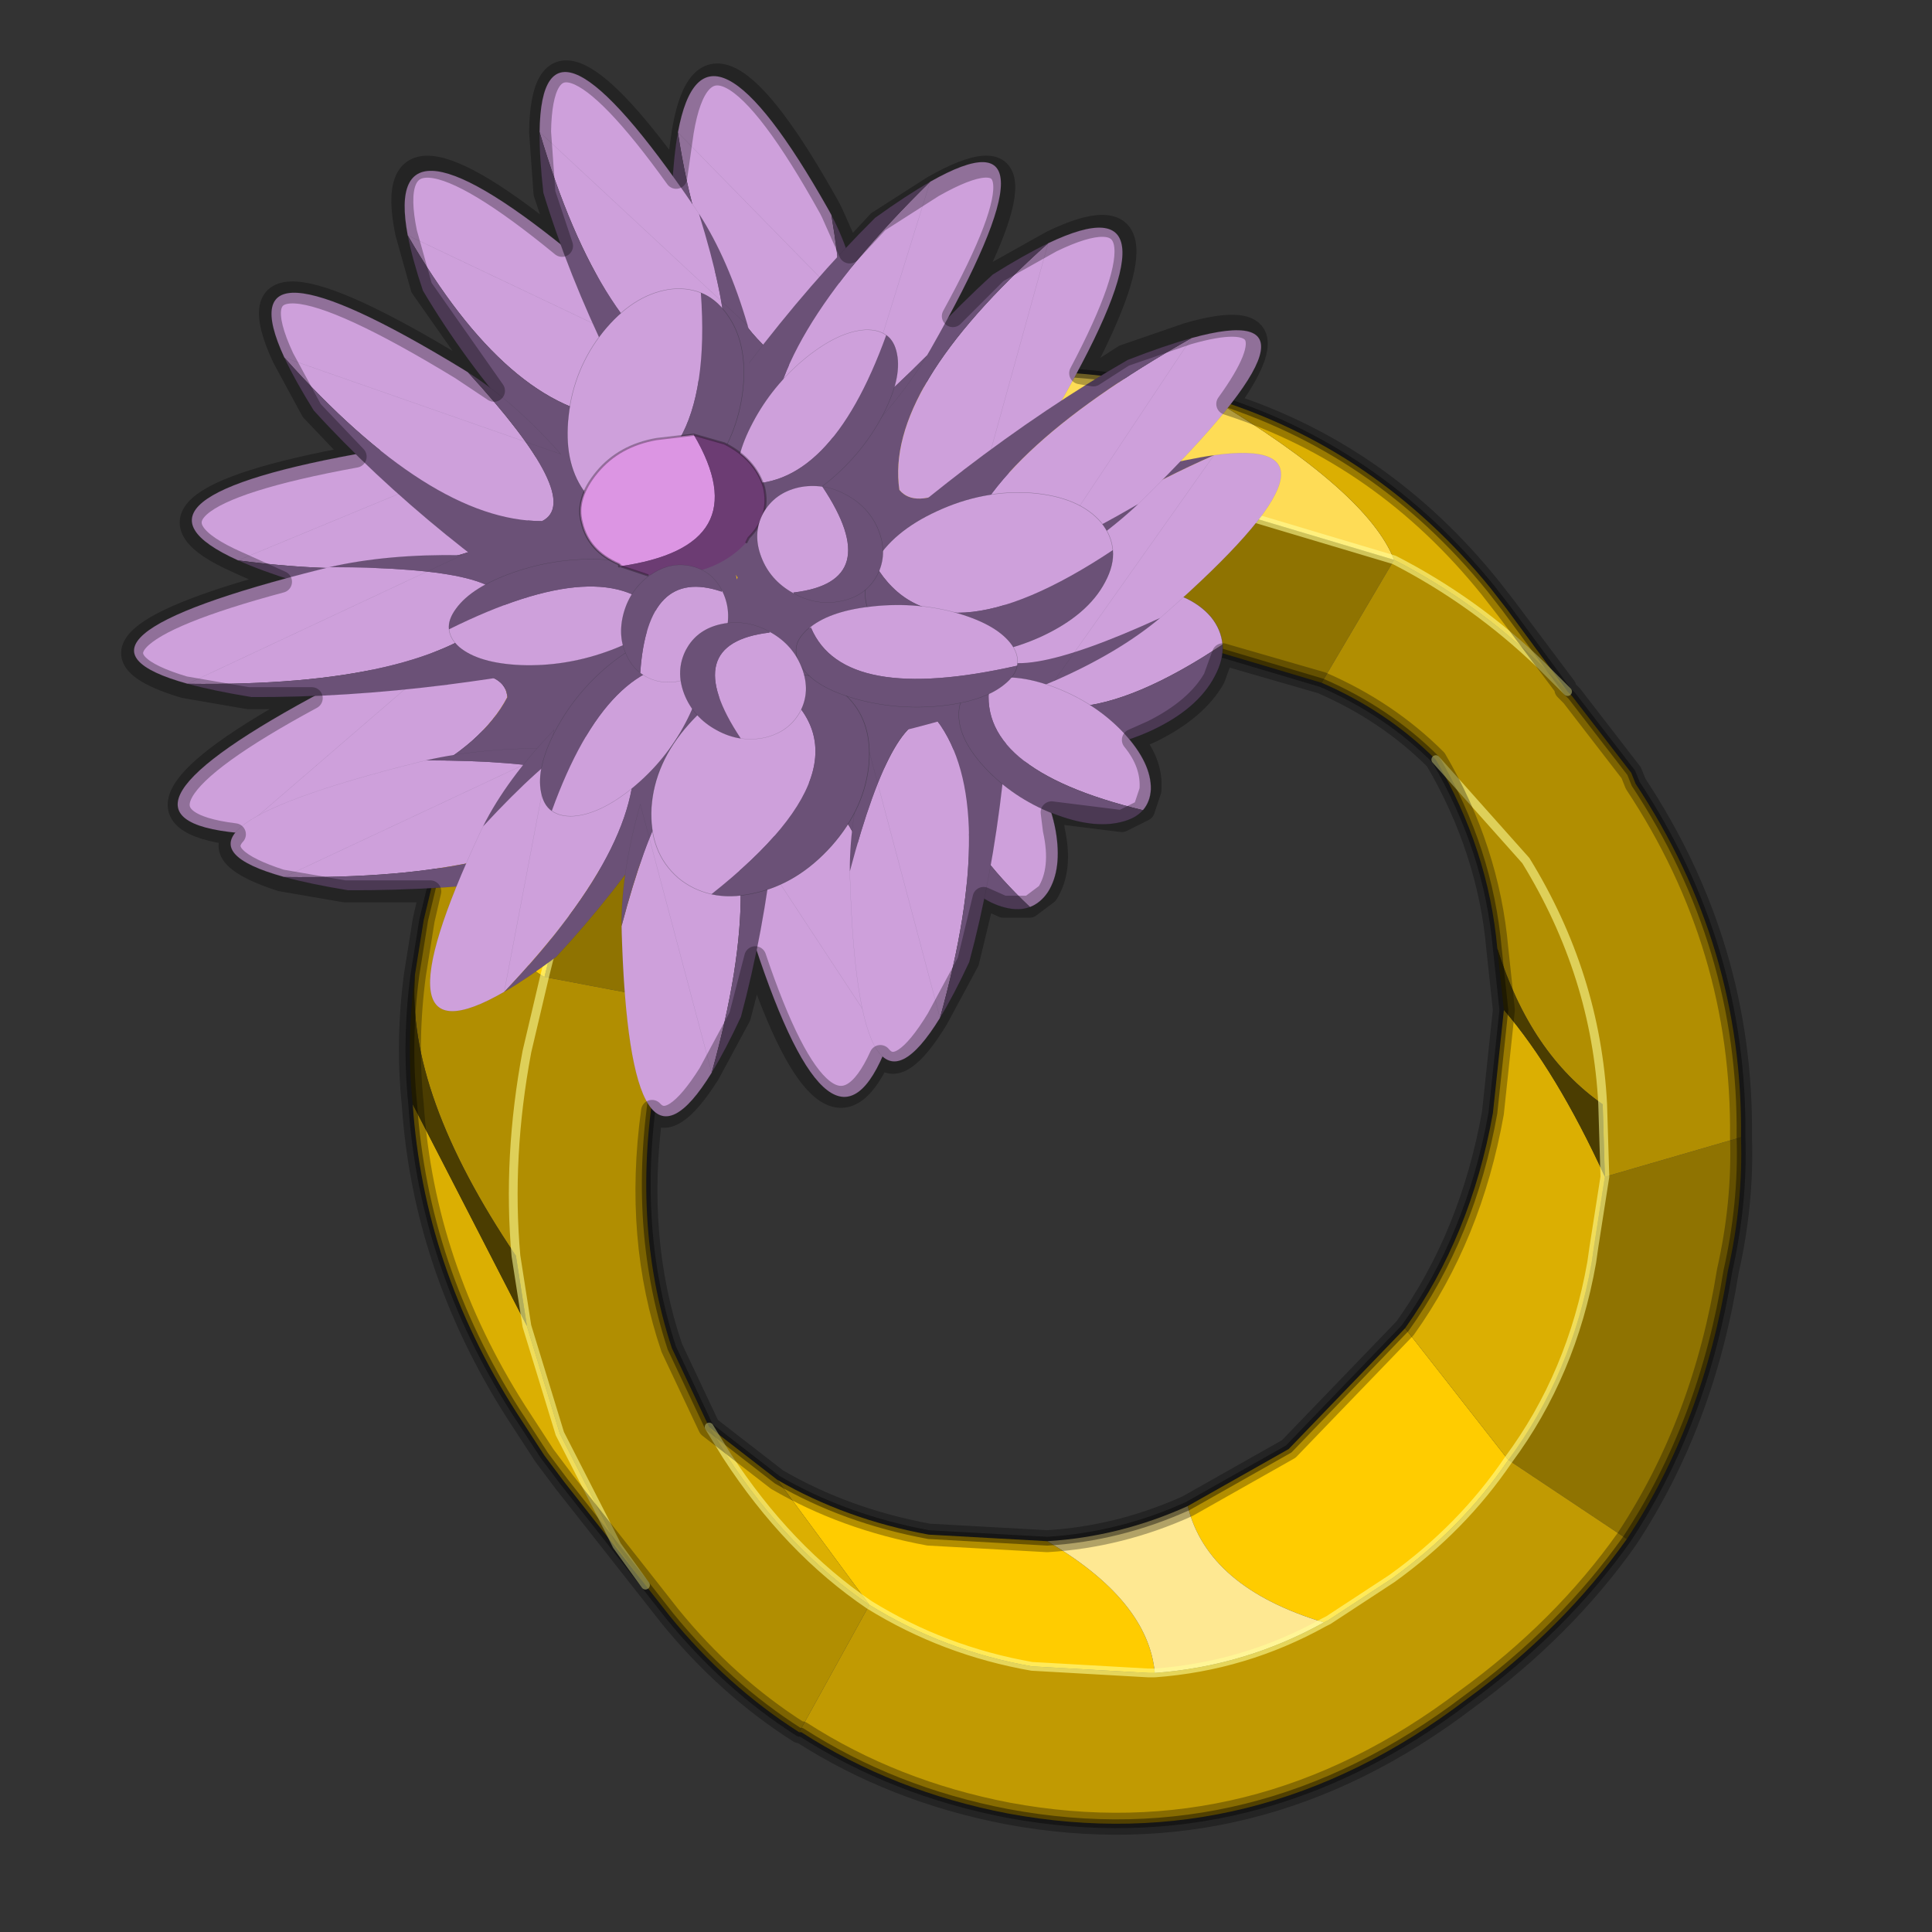 <?xml version="1.0" encoding="UTF-8" standalone="no"?>
<svg xmlns:xlink="http://www.w3.org/1999/xlink" height="440.0px" width="440.0px" xmlns="http://www.w3.org/2000/svg">
  <rect width="100%" height="100%" fill="#333333" stroke="none"/>
  <g transform="matrix(10.0, 0.0, 0.0, 10.0, 0.0, 0.0)">
    <use height="44.0" transform="matrix(1.0, 0.0, 0.0, 1.0, 0.0, 0.0)" width="44.0" xlink:href="#shape0"/>
    <use height="166.6" transform="matrix(-0.056, 0.038, 0.021, 0.048, 14.9, 4.45)" width="190.1" xlink:href="#sprite0"/>
    <use height="166.6" transform="matrix(-0.04, 0.053, 0.038, 0.038, 11.5, 8.25)" width="190.1" xlink:href="#sprite0"/>
    <use height="166.6" transform="matrix(-0.057, 0.041, 0.027, 0.042, 13.75, 6.9)" width="190.1" xlink:href="#sprite0"/>
    <use height="166.6" transform="matrix(-0.057, 0.041, 0.027, 0.042, 15.95, 11.3)" width="190.1" xlink:href="#sprite0"/>
    <use height="166.6" transform="matrix(0.003, 0.063, 0.056, 0.007, 9.25, 11.0)" width="190.1" xlink:href="#sprite0"/>
    <use height="166.6" transform="matrix(0.047, 0.044, 0.05, -0.029, 10.2, 16.75)" width="190.1" xlink:href="#sprite0"/>
    <use height="166.6" transform="matrix(0.03, 0.058, 0.051, -0.018, 9.25, 14.5)" width="190.1" xlink:href="#sprite0"/>
    <use height="19.05" transform="matrix(0.052, 0.161, -0.139, 0.044, 23.1, 15.9)" width="27.45" xlink:href="#sprite1"/>
    <use height="166.6" transform="matrix(0.03, 0.058, 0.051, -0.018, 14.45, 13.25)" width="190.1" xlink:href="#sprite0"/>
    <use height="166.6" transform="matrix(-0.055, -0.035, -0.044, 0.036, 26.7, 8.25)" width="190.1" xlink:href="#sprite0"/>
    <use height="166.6" transform="matrix(-0.065, -0.015, -0.029, 0.047, 21.9, 6.65)" width="190.1" xlink:href="#sprite0"/>
    <use height="166.6" transform="matrix(-0.058, -0.035, -0.036, 0.039, 23.85, 8.15)" width="190.1" xlink:href="#sprite0"/>
    <use height="166.6" transform="matrix(-0.069, -0.01, -0.017, 0.048, 19.45, 8.5)" width="190.1" xlink:href="#sprite0"/>
    <use height="19.05" transform="matrix(0.206, -0.014, 0.005, 0.19, 22.15, 13.6)" width="27.45" xlink:href="#sprite1"/>
    <use height="166.6" transform="matrix(0.025, -0.06, -0.047, -0.028, 24.55, 22.05)" width="190.1" xlink:href="#sprite0"/>
    <use height="166.6" transform="matrix(0.002, -0.063, -0.056, -0.011, 25.2, 17.25)" width="190.1" xlink:href="#sprite0"/>
    <use height="166.6" transform="matrix(0.025, -0.062, -0.049, -0.02, 24.1, 19.5)" width="190.1" xlink:href="#sprite0"/>
    <use height="166.6" transform="matrix(0.006, -0.066, -0.053, -0.008, 21.7, 16.3)" width="190.1" xlink:href="#sprite0"/>
    <use height="19.05" transform="matrix(0.099, -0.172, 0.181, 0.083, 11.85, 10.75)" width="27.45" xlink:href="#sprite1"/>
    <use height="19.05" transform="matrix(0.127, -0.129, 0.097, 0.081, 15.95, 10.55)" width="27.45" xlink:href="#sprite1"/>
    <use height="19.05" transform="matrix(-0.184, 0.012, -0.003, -0.123, 15.3, 14.95)" width="27.45" xlink:href="#sprite1"/>
    <use height="19.05" transform="matrix(-0.127, 0.129, -0.097, -0.081, 16.8, 15.55)" width="27.45" xlink:href="#sprite1"/>
    <use height="19.05" transform="matrix(0.206, -0.014, 0.005, 0.19, 19.65, 11.45)" width="27.45" xlink:href="#sprite1"/>
    <use height="19.05" transform="matrix(0.133, 0.112, -0.1, 0.101, 23.15, 14.6)" width="27.45" xlink:href="#sprite1"/>
    <use height="19.05" transform="matrix(-0.049, 0.187, 0.24, 0.043, 15.7, 14.9)" width="27.45" xlink:href="#sprite1"/>
    <use height="19.05" transform="matrix(0.179, 0.032, -0.032, 0.121, 18.5, 13.35)" width="27.45" xlink:href="#sprite1"/>
    <use height="3.2" transform="matrix(1.0, 0.0, 0.0, 1.0, 13.2, 9.9)" width="4.25" xlink:href="#shape3"/>
    <use height="19.05" transform="matrix(0.024, -0.092, 0.152, 0.027, 16.9, 13.4)" width="27.45" xlink:href="#sprite1"/>
    <use height="19.05" transform="matrix(-0.07, 0.071, -0.097, -0.081, 17.25, 14.0)" width="27.45" xlink:href="#sprite1"/>
    <use height="19.05" transform="matrix(-0.024, 0.092, -0.152, -0.027, 18.7, 14.5)" width="27.45" xlink:href="#sprite1"/>
    <use height="40.4" transform="matrix(1.0, 0.0, 0.0, 1.0, 2.75, 1.4)" width="37.15" xlink:href="#shape4"/>
  </g>
  <defs>
    <g id="shape0" transform="matrix(1.0, 0.0, 0.0, 1.0, 0.0, 0.0)">
      <path d="M44.0 44.0 L0.0 44.0 0.0 0.0 44.0 0.0 44.0 44.0" fill="#43adca" fill-opacity="0.0" fill-rule="evenodd" stroke="none"/>
      <path d="M10.25 18.45 Q11.75 14.05 15.55 11.25 L16.1 10.85 Q18.2 12.0 18.15 14.1 L17.9 14.3 Q13.95 17.25 12.5 21.85 L12.4 22.25 Q11.25 21.65 10.25 18.45 M19.25 9.25 L19.3 9.2 19.25 9.2 19.25 9.25 M17.7 33.7 Q19.25 34.6 21.15 34.95 L23.85 35.1 Q26.15 36.45 26.3 38.1 L26.15 38.1 23.5 37.95 Q21.5 37.6 19.8 36.55 L17.7 33.7 M27.05 34.3 L29.35 33.0 32.0 30.25 34.35 33.25 Q33.3 34.8 31.7 35.95 L30.25 36.9 30.15 36.95 Q27.5 36.15 27.05 34.3" fill="#ffcc00" fill-rule="evenodd" stroke="none"/>
      <path d="M16.1 10.85 Q17.6 9.8 19.25 9.25 L19.25 9.2 Q18.75 11.35 21.95 12.15 21.7 12.2 21.4 12.35 L18.15 14.1 Q18.2 12.0 16.1 10.85 M23.85 35.1 Q25.5 35.0 27.05 34.3 27.5 36.15 30.15 36.95 28.35 37.95 26.3 38.1 26.15 36.45 23.85 35.1" fill="#fee892" fill-rule="evenodd" stroke="none"/>
      <path d="M39.65 25.9 Q39.7 27.4 39.35 28.95 38.8 32.4 37.05 35.05 L34.35 33.25 Q35.8 31.3 36.25 28.75 L36.3 28.4 36.55 26.8 39.65 25.9 M12.4 22.25 L12.5 21.85 Q13.95 17.25 17.9 14.3 L18.15 14.1 21.4 12.35 Q21.7 12.2 21.95 12.15 L23.75 11.65 28.4 11.75 31.75 12.75 30.1 15.55 27.75 14.85 Q23.3 14.05 19.6 16.85 16.45 19.2 15.3 22.8 L12.4 22.25" fill="#8f7301" fill-rule="evenodd" stroke="none"/>
      <path d="M19.3 9.2 Q22.45 8.05 26.05 8.7 L27.55 9.05 Q31.15 11.2 31.75 12.75 L28.4 11.75 23.75 11.65 21.95 12.15 Q18.75 11.35 19.25 9.2 L19.3 9.2" fill="#fedc56" fill-rule="evenodd" stroke="none"/>
      <path d="M27.55 9.05 Q31.35 10.2 33.95 13.4 L34.3 13.85 35.7 15.75 35.1 15.15 Q33.6 13.7 31.75 12.75 31.15 11.2 27.55 9.05 M14.7 36.1 L12.85 33.75 12.4 33.15 11.75 32.15 Q9.65 28.85 9.4 25.15 L12.0 30.2 12.75 32.65 13.85 34.8 14.05 35.2 14.7 36.1 M16.15 32.5 L17.7 33.7 19.8 36.55 Q17.95 35.3 16.55 33.15 L16.15 32.5 M32.0 30.25 Q33.5 28.15 34.0 25.35 L34.25 23.0 Q35.45 24.4 36.55 26.8 L36.3 28.4 36.25 28.75 Q35.8 31.3 34.35 33.25 L32.0 30.25" fill="#dbaf02" fill-rule="evenodd" stroke="none"/>
      <path d="M35.7 15.75 L35.8 15.85 37.15 17.6 37.25 17.85 Q39.7 21.55 39.65 25.9 L36.55 26.8 36.5 25.15 Q34.85 24.0 34.1 21.6 33.9 19.35 32.7 17.3 L34.75 19.6 Q36.35 22.2 36.5 25.15 36.35 22.2 34.75 19.6 L32.7 17.3 Q31.6 16.2 30.1 15.55 L31.75 12.75 Q33.6 13.7 35.1 15.15 L35.7 15.75 M18.2 39.45 Q16.55 38.4 15.25 36.8 L14.7 36.1 14.05 35.2 13.85 34.8 12.75 32.65 12.0 30.2 11.75 28.6 Q9.25 24.9 9.45 22.2 L9.65 20.95 10.25 18.45 Q11.25 21.65 12.4 22.25 L12.0 23.95 Q11.55 26.35 11.75 28.6 11.55 26.35 12.0 23.95 L12.4 22.25 15.3 22.8 Q15.05 23.6 14.95 24.45 14.35 27.8 15.3 30.7 L16.15 32.5 16.55 33.15 Q17.95 35.3 19.8 36.55 L18.2 39.45" fill="#b18e01" fill-rule="evenodd" stroke="none"/>
      <path d="M9.4 25.15 Q9.25 23.7 9.45 22.2 9.25 24.9 11.75 28.6 L12.0 30.2 9.4 25.15 M34.1 21.6 Q34.85 24.0 36.5 25.15 L36.55 26.8 Q35.45 24.4 34.25 23.0 L34.1 21.6" fill="#4b3d01" fill-rule="evenodd" stroke="none"/>
      <path d="M37.05 35.05 Q35.6 37.1 33.4 38.7 28.6 42.35 22.95 41.3 20.35 40.8 18.25 39.45 L18.2 39.45 19.8 36.55 Q21.5 37.6 23.5 37.95 L26.15 38.1 26.3 38.1 Q28.35 37.95 30.15 36.95 L30.25 36.9 31.7 35.95 Q33.3 34.8 34.35 33.25 L37.05 35.05" fill="#c19a02" fill-rule="evenodd" stroke="none"/>
      <path d="M10.25 18.45 Q11.75 14.05 15.55 11.25 L16.1 10.85 Q17.6 9.8 19.25 9.25 M19.3 9.2 Q22.45 8.05 26.05 8.7 L27.55 9.05 Q31.35 10.2 33.95 13.4 L34.3 13.85 35.7 15.75 35.8 15.85 37.15 17.6 37.25 17.85 Q39.7 21.55 39.65 25.9 39.7 27.4 39.35 28.95 38.8 32.4 37.05 35.05 35.6 37.1 33.4 38.7 28.6 42.35 22.95 41.3 20.35 40.8 18.25 39.45 M18.2 39.45 Q16.55 38.4 15.25 36.8 L14.7 36.1 12.85 33.75 12.4 33.15 11.75 32.15 Q9.65 28.85 9.4 25.15 9.25 23.7 9.45 22.2 L9.65 20.95 10.25 18.45 M32.7 17.3 Q33.9 19.35 34.1 21.6 M32.7 17.3 Q31.6 16.2 30.1 15.55 L27.75 14.85 Q23.3 14.05 19.6 16.85 16.45 19.2 15.3 22.8 15.05 23.6 14.95 24.45 14.35 27.8 15.3 30.7 L16.15 32.5 17.7 33.7 Q19.25 34.6 21.15 34.95 L23.85 35.1 Q25.5 35.0 27.05 34.3 L29.35 33.0 32.0 30.25 Q33.5 28.15 34.0 25.35 L34.25 23.0 34.1 21.6" fill="none" stroke="#000000" stroke-linecap="round" stroke-linejoin="round" stroke-opacity="0.4" stroke-width="0.2"/>
      <path d="M12.4 22.25 L12.5 21.85 Q13.95 17.25 17.9 14.3 L18.15 14.1 M21.95 12.15 L23.75 11.65 28.4 11.75 31.75 12.75 M21.95 12.15 Q21.7 12.2 21.4 12.35 L18.15 14.1 M19.25 9.2 L19.25 9.25 M36.5 25.15 Q36.35 22.2 34.75 19.6 L32.7 17.3 M35.7 15.75 L35.1 15.15 Q33.6 13.7 31.75 12.75 M36.55 26.8 L36.5 25.15 M36.55 26.8 L36.3 28.4 36.25 28.75 Q35.8 31.3 34.35 33.25 33.3 34.8 31.7 35.95 L30.25 36.9 30.15 36.95 M26.3 38.1 Q28.35 37.95 30.15 36.95 M26.3 38.1 L26.15 38.1 23.5 37.95 Q21.5 37.6 19.8 36.55 M16.15 32.5 L16.55 33.15 Q17.95 35.3 19.8 36.55 M11.75 28.6 Q11.55 26.35 12.0 23.95 L12.4 22.25 M14.7 36.1 L14.05 35.2 13.85 34.8 12.75 32.65 12.0 30.2 11.75 28.6" fill="none" stroke="#ffff99" stroke-linecap="round" stroke-linejoin="round" stroke-opacity="0.58" stroke-width="0.2"/>
    </g>
    <g id="sprite0" transform="matrix(1.0, 0.0, 0.0, 1.0, 0.0, 0.0)">
      <use height="166.6" transform="matrix(1.0, 0.0, 0.0, 1.0, 0.0, 0.0)" width="190.1" xlink:href="#shape1"/>
    </g>
    <g id="shape1" transform="matrix(1.0, 0.0, 0.0, 1.0, 0.0, 0.0)">
      <path d="M121.35 24.8 L123.75 23.45 Q215.15 -26.6 180.6 30.2 116.55 94.45 81.5 87.15 70.45 74.7 121.35 24.8" fill="#cea0db" fill-rule="evenodd" stroke="none"/>
      <path d="M180.6 30.2 Q174.8 39.7 165.5 52.15 140.3 77.05 109.6 99.95 61.55 135.7 0.0 166.6 45.2 93.85 83.05 55.7 103.25 35.3 121.35 24.8 70.45 74.7 81.5 87.15 116.55 94.45 180.6 30.2" fill="#6b5177" fill-rule="evenodd" stroke="none"/>
      <path d="M180.6 30.2 Q174.8 39.7 165.5 52.15 140.3 77.05 109.6 99.95 M83.05 55.7 Q103.25 35.3 121.35 24.8 L123.75 23.45 Q215.15 -26.6 180.6 30.2 Z" fill="none" stroke="#0b1c11" stroke-linecap="round" stroke-linejoin="round" stroke-opacity="0.302" stroke-width="0.05"/>
    </g>
    <g id="sprite1" transform="matrix(1.0, 0.0, 0.0, 1.0, 0.0, 0.0)">
      <use height="19.05" transform="matrix(1.0, 0.0, 0.0, 1.0, 0.0, 0.0)" width="27.45" xlink:href="#shape2"/>
    </g>
    <g id="shape2" transform="matrix(1.0, 0.0, 0.0, 1.0, 0.0, 0.0)">
      <path d="M0.95 7.6 L1.1 7.35 Q3.15 3.7 8.15 1.6 13.35 -0.6 18.65 0.2 23.9 1.05 26.25 4.3 27.35 5.9 27.45 7.7 7.65 20.3 1.2 7.55 L0.95 7.6 M1.1 7.35 L1.2 7.55 1.1 7.35" fill="#cea0db" fill-rule="evenodd" stroke="none"/>
      <path d="M27.45 7.7 Q27.55 9.5 26.5 11.45 24.5 15.25 19.3 17.45 14.15 19.6 8.8 18.85 L7.95 18.7 Q3.35 17.8 1.25 14.8 -0.1 12.85 0.0 10.75 0.1 9.25 0.95 7.6 L1.2 7.55 Q7.65 20.3 27.45 7.7" fill="#6b5177" fill-rule="evenodd" stroke="none"/>
      <path d="M0.95 7.6 L1.1 7.35 Q3.15 3.7 8.15 1.6 13.35 -0.6 18.65 0.2 23.9 1.05 26.25 4.3 27.35 5.9 27.45 7.7 27.55 9.5 26.5 11.45 24.5 15.25 19.3 17.45 14.15 19.6 8.8 18.85 L7.95 18.7 Q3.35 17.8 1.25 14.8 -0.1 12.85 0.0 10.75 0.1 9.25 0.95 7.6 M1.2 7.55 L1.1 7.35" fill="none" stroke="#0b1c11" stroke-linecap="round" stroke-linejoin="round" stroke-opacity="0.302" stroke-width="0.05"/>
    </g>
    <g id="shape3" transform="matrix(1.0, 0.0, 0.0, 1.0, -13.2, -9.9)">
      <path d="M15.8 9.9 Q17.3 12.45 14.1 12.9 L14.15 12.9 14.1 12.85 Q13.4 12.55 13.25 11.9 13.1 11.35 13.6 10.75 14.1 10.15 14.95 10.0 L15.8 9.9 M14.1 12.9 L14.1 12.85 14.1 12.9" fill="#dc95e3" fill-rule="evenodd" stroke="none"/>
      <path d="M15.8 9.9 L16.5 10.1 Q17.2 10.45 17.4 11.1 17.55 11.75 17.05 12.25 L17.0 12.35 Q16.5 12.9 15.7 13.05 L14.75 13.1 14.15 12.9 14.1 12.9 Q17.3 12.45 15.8 9.9" fill="#6c3c73" fill-rule="evenodd" stroke="none"/>
      <path d="M17.0 12.35 L17.05 12.25 Q17.55 11.75 17.4 11.1 17.2 10.45 16.5 10.1 L15.8 9.9 M14.15 12.9 L14.75 13.1 M14.15 12.9 L14.1 12.85 Q13.4 12.55 13.25 11.9 13.1 11.35 13.6 10.75 14.1 10.15 14.95 10.0 L15.8 9.9 M14.1 12.85 L14.1 12.9" fill="none" stroke="#000000" stroke-linecap="round" stroke-linejoin="round" stroke-opacity="0.302" stroke-width="0.05"/>
    </g>
    <g id="shape4" transform="matrix(1.0, 0.0, 0.0, 1.0, -2.75, -1.4)">
      <path d="M24.9 8.55 L25.6 8.1 27.05 7.6 Q29.65 6.85 27.95 9.2 31.5 10.35 33.95 13.4 L34.3 13.85 35.65 15.65 35.65 15.7 35.7 15.75 35.8 15.85 37.15 17.6 37.25 17.85 Q39.7 21.55 39.65 25.9 39.7 27.4 39.35 28.95 38.8 32.4 37.05 35.05 35.6 37.1 33.4 38.7 28.6 42.35 22.95 41.3 20.35 40.8 18.25 39.45 L18.2 39.45 Q16.55 38.4 15.25 36.8 L14.7 36.1 12.85 33.75 12.4 33.15 11.75 32.15 Q9.65 28.85 9.4 25.15 9.25 23.7 9.45 22.2 L9.65 20.95 9.8 20.3 7.85 20.3 6.4 20.05 Q4.85 19.55 5.35 19.0 2.1 18.6 7.1 15.9 L5.65 15.9 4.2 15.65 Q1.0 14.7 6.4 13.25 L5.4 12.8 Q2.35 11.45 8.1 10.4 L7.1 9.35 6.45 8.15 Q5.0 5.05 10.5 8.4 L10.65 8.5 11.25 8.9 9.6 6.55 9.25 5.3 Q8.6 2.15 12.8 5.6 L12.4 4.4 12.3 3.0 Q12.35 -0.2 15.4 4.05 L15.55 3.0 Q16.1 -0.3 18.9 4.75 L18.95 4.85 19.35 5.75 20.0 5.05 21.25 4.25 Q24.25 2.55 21.7 7.2 L22.7 6.2 23.95 5.5 Q26.95 4.05 24.6 8.5 L24.9 8.55 M26.2 18.0 L26.05 18.45 25.55 18.7 23.95 18.5 24.0 18.9 Q24.2 19.8 23.85 20.35 L23.45 20.65 22.85 20.65 22.4 20.45 22.05 21.9 21.35 23.2 Q20.5 24.6 20.05 24.05 18.85 26.7 17.2 21.8 L16.85 23.15 16.15 24.45 Q15.3 25.8 14.85 25.3 14.45 28.2 15.3 30.7 L16.15 32.5 17.7 33.7 Q19.25 34.6 21.15 34.95 L23.85 35.1 Q25.5 35.0 27.05 34.3 L29.35 33.0 32.0 30.25 Q33.5 28.15 34.0 25.35 L34.25 23.0 34.1 21.6 Q33.9 19.35 32.7 17.3 31.6 16.2 30.1 15.55 L27.85 14.9 27.65 15.45 Q27.25 16.15 26.25 16.65 L25.8 16.85 Q26.25 17.4 26.2 18.0" fill="none" stroke="#000000" stroke-linecap="round" stroke-linejoin="round" stroke-opacity="0.302" stroke-width="0.5"/>
    </g>
  </defs>
</svg>
